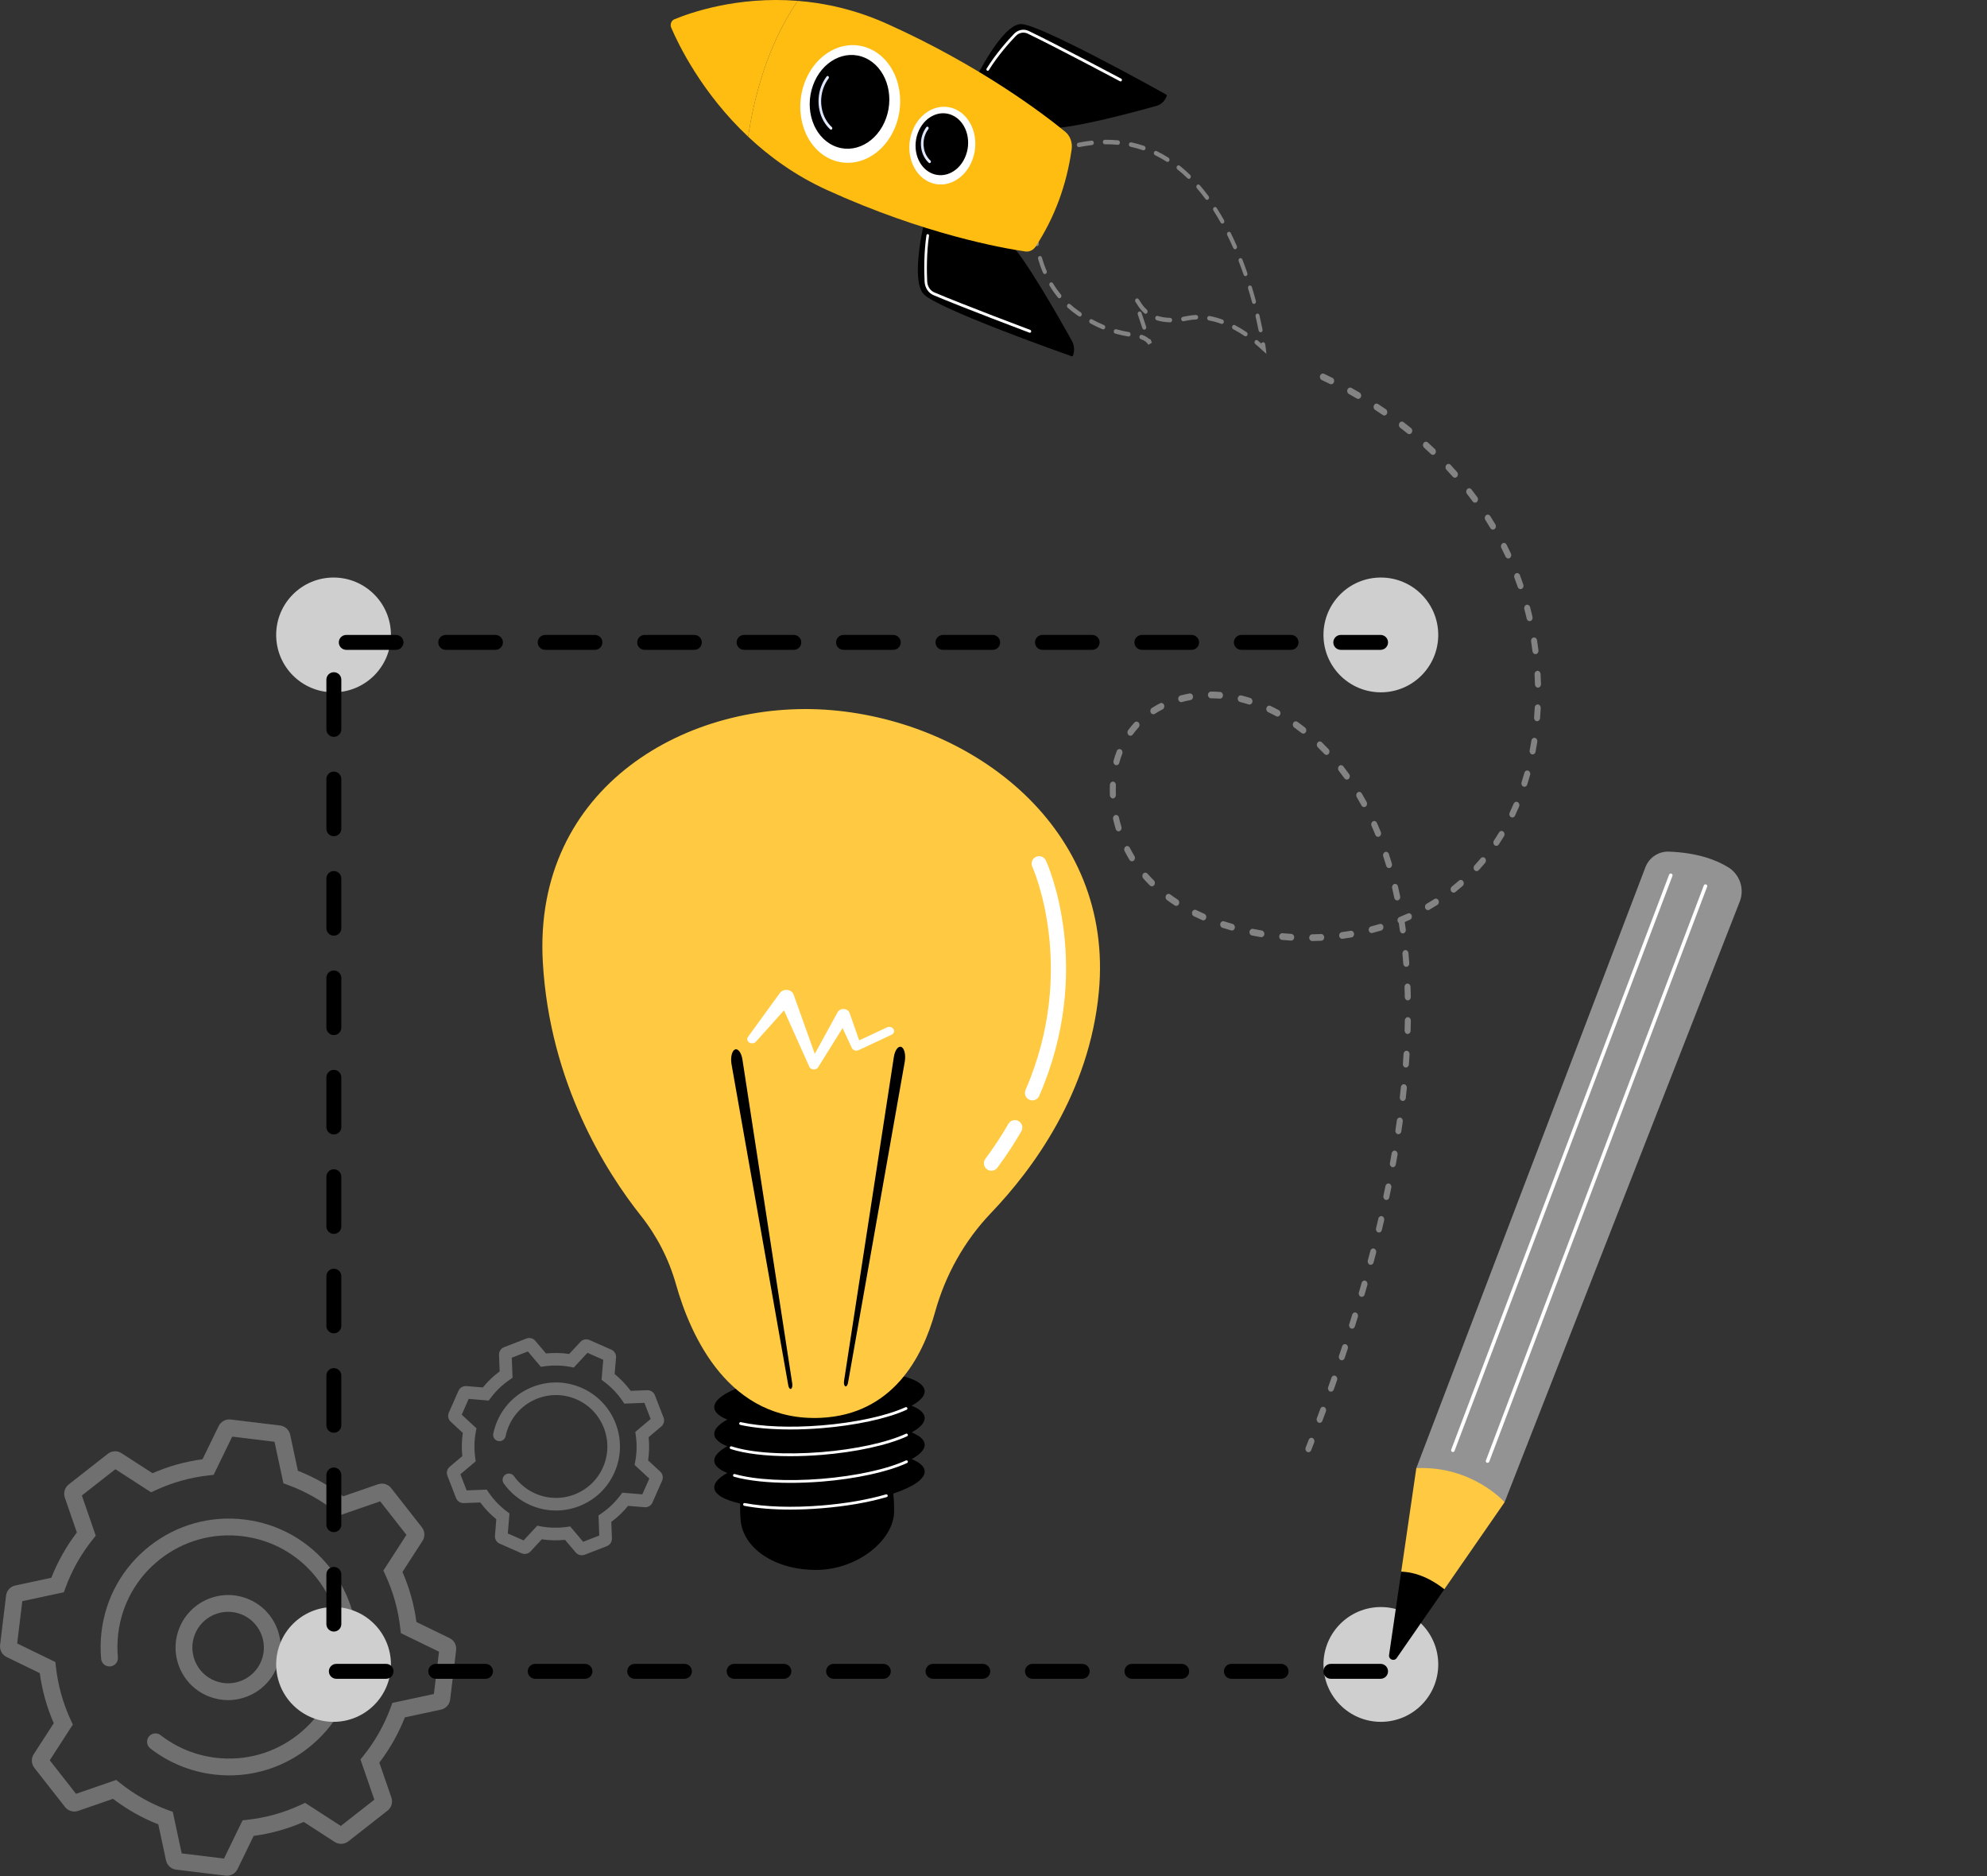 <svg width="554" height="523" viewBox="0 0 554 523" fill="none" xmlns="http://www.w3.org/2000/svg">
<rect x="0" y="0" width="554" height="523" fill="#333333" stroke="none"/>
<path d="M63.271 522.897C63.141 522.897 63.005 522.887 62.869 522.872L49.112 521.205C47.716 521.034 46.587 520 46.291 518.629L44.137 508.583C39.623 506.805 35.385 504.415 31.514 501.463L21.794 504.822C20.463 505.284 18.992 504.847 18.128 503.737L9.578 492.832C8.714 491.728 8.644 490.196 9.407 489.016L14.99 480.38C13.047 475.917 11.742 471.232 11.089 466.422L1.851 461.929C0.591 461.316 -0.142 459.971 0.023 458.575L1.69 444.813C1.861 443.422 2.895 442.287 4.266 441.991L14.313 439.837C16.09 435.323 18.48 431.086 21.432 427.214L18.073 417.494C17.616 416.163 18.048 414.692 19.153 413.829L30.063 405.278C31.168 404.41 32.699 404.339 33.879 405.108L42.515 410.691C46.978 408.748 51.663 407.442 56.473 406.79L60.967 397.546C61.579 396.286 62.93 395.553 64.32 395.719L78.083 397.385C79.473 397.551 80.608 398.585 80.904 399.961L83.058 410.008C87.572 411.785 91.81 414.175 95.681 417.128L105.401 413.769C106.732 413.312 108.203 413.743 109.066 414.848L117.617 425.758C118.481 426.863 118.551 428.394 117.793 429.574L112.21 438.21C114.153 442.674 115.458 447.358 116.111 452.168L125.349 456.662C126.609 457.274 127.342 458.625 127.177 460.016L125.51 473.778C125.344 475.174 124.305 476.303 122.929 476.6L112.882 478.754C111.105 483.267 108.715 487.505 105.763 491.376L109.122 501.096C109.584 502.422 109.147 503.893 108.042 504.762L97.132 513.312C96.027 514.176 94.491 514.246 93.316 513.483L84.68 507.9C80.216 509.843 75.532 511.148 70.722 511.801L66.228 521.044C65.671 522.189 64.516 522.897 63.271 522.897ZM50.659 516.676L62.453 518.107L67.634 507.453L68.92 507.312C74.106 506.745 79.147 505.334 83.897 503.13L85.067 502.588L95.023 509.024L104.372 501.699L100.501 490.492L101.309 489.483C104.588 485.396 107.159 480.842 108.951 475.937L109.393 474.722L120.976 472.237L122.407 460.448L111.753 455.266L111.612 453.981C111.04 448.794 109.634 443.753 107.43 439.003L106.887 437.834L113.324 427.877L105.999 418.528L94.792 422.399L93.783 421.591C89.696 418.312 85.137 415.742 80.237 413.949L79.022 413.507L76.536 401.924L64.742 400.493L59.561 411.148L58.275 411.288C53.089 411.856 48.048 413.266 43.298 415.471L42.128 416.013L32.172 409.576L22.823 416.902L26.694 428.108L25.886 429.117C22.607 433.204 20.036 437.763 18.244 442.664L17.802 443.879L6.219 446.364L4.788 458.148L15.442 463.33L15.583 464.615C16.155 469.801 17.561 474.842 19.765 479.592L20.308 480.762L13.871 490.718L21.196 500.067L32.403 496.196L33.412 497.005C37.499 500.283 42.058 502.854 46.958 504.646L48.173 505.088L50.659 516.676ZM6.339 445.37C6.339 445.375 6.339 445.37 6.339 445.37V445.37ZM4.015 445.089H4.025H4.015ZM63.919 494.926C62.468 494.926 61.002 494.836 59.541 494.66C53.099 493.877 47.004 491.371 41.907 487.41C40.888 486.616 40.702 485.145 41.496 484.126C42.289 483.107 43.76 482.921 44.779 483.714C49.208 487.154 54.505 489.333 60.103 490.01C68.352 491.01 76.496 488.74 83.033 483.614C89.575 478.488 93.728 471.122 94.727 462.873C95.726 454.623 93.457 446.479 88.33 439.942C83.204 433.4 75.838 429.248 67.589 428.249C59.345 427.25 51.196 429.519 44.659 434.645C38.117 439.772 33.964 447.137 32.965 455.387C32.699 457.591 32.664 459.82 32.865 462.009C32.985 463.294 32.036 464.434 30.746 464.555C29.456 464.67 28.321 463.726 28.2 462.436C27.969 459.915 28.009 457.355 28.316 454.819C29.466 445.33 34.245 436.854 41.767 430.96C49.288 425.06 58.662 422.45 68.151 423.599C77.641 424.749 86.116 429.529 92.01 437.05C97.905 444.572 100.521 453.946 99.371 463.435C98.221 472.924 93.442 481.4 85.92 487.294C79.564 492.29 71.877 494.926 63.919 494.926Z" fill="#707070"/>
<path d="M63.587 473.944C61.84 473.944 60.063 473.627 58.336 472.965C54.685 471.559 51.798 468.812 50.212 465.237C48.625 461.663 48.525 457.681 49.936 454.031C52.843 446.494 61.338 442.729 68.874 445.631C72.525 447.037 75.412 449.783 76.998 453.358C78.585 456.933 78.685 460.914 77.274 464.565C75.03 470.374 69.467 473.944 63.587 473.944ZM54.299 455.708C53.34 458.193 53.41 460.899 54.49 463.334C55.569 465.77 57.532 467.637 60.018 468.591C65.144 470.57 70.928 468.004 72.906 462.878C74.884 457.751 72.319 451.967 67.192 449.994C62.056 448.016 56.277 450.581 54.299 455.708Z" fill="#707070"/>
<path d="M162.197 433.561C161.559 433.561 160.937 433.284 160.505 432.777L157.528 429.258C155.369 429.484 153.2 429.433 151.056 429.112L147.923 432.491C147.285 433.184 146.276 433.39 145.412 433.013L139.307 430.322C138.443 429.941 137.916 429.052 137.997 428.118L138.378 423.524C136.701 422.158 135.2 420.587 133.91 418.844L129.3 419.02C128.346 419.05 127.493 418.488 127.151 417.609L124.741 411.393C124.4 410.515 124.656 409.516 125.374 408.903L128.894 405.926C128.673 403.767 128.718 401.598 129.039 399.459L125.66 396.326C124.967 395.683 124.762 394.674 125.138 393.815L127.829 387.71C128.211 386.846 129.115 386.324 130.038 386.4L134.628 386.781C135.993 385.104 137.56 383.603 139.307 382.313L139.131 377.703C139.096 376.765 139.663 375.901 140.537 375.56L146.758 373.15C147.637 372.808 148.641 373.064 149.248 373.787L152.226 377.307C154.385 377.086 156.554 377.131 158.698 377.452L161.831 374.073C162.473 373.38 163.482 373.175 164.346 373.556L170.446 376.247C171.31 376.624 171.837 377.513 171.757 378.452L171.37 383.046C173.052 384.411 174.548 385.983 175.839 387.725L180.448 387.549C181.397 387.514 182.256 388.082 182.597 388.96L185.007 395.176C185.348 396.06 185.092 397.059 184.369 397.666L180.85 400.644C181.071 402.803 181.025 404.972 180.704 407.116L184.083 410.249C184.776 410.891 184.982 411.901 184.605 412.759L181.914 418.865C181.533 419.728 180.659 420.255 179.71 420.175L175.116 419.793C173.75 421.475 172.179 422.972 170.436 424.262L170.612 428.871C170.647 429.815 170.08 430.679 169.201 431.02L162.985 433.43C162.734 433.51 162.463 433.561 162.197 433.561ZM145.352 430.101C145.352 430.106 145.352 430.106 145.352 430.101V430.101ZM158.974 425.527L162.594 429.805L167.082 428.063L166.872 422.464L167.67 421.917C169.693 420.531 171.461 418.844 172.932 416.891L173.514 416.118L179.092 416.585L181.035 412.182L176.928 408.376L177.109 407.422C177.561 405.022 177.616 402.572 177.27 400.147L177.134 399.188L181.412 395.568L179.67 391.079L174.071 391.29L173.524 390.492C172.138 388.468 170.451 386.696 168.498 385.23L167.725 384.647L168.192 379.069L163.789 377.126L159.983 381.233L159.029 381.052C156.629 380.606 154.184 380.55 151.754 380.892L150.795 381.027L147.18 376.749L142.691 378.492L142.902 384.09L142.104 384.637C140.08 386.023 138.308 387.715 136.842 389.663L136.259 390.436L130.681 389.969L128.738 394.373L132.845 398.179L132.664 399.133C132.212 401.532 132.157 403.978 132.504 406.408L132.639 407.367L128.361 410.987L130.104 415.475L135.702 415.265L136.249 416.063C137.635 418.086 139.322 419.859 141.275 421.325L142.048 421.907L141.581 427.485L145.985 429.428L149.791 425.321L150.745 425.502C153.145 425.949 155.59 426.004 158.02 425.663L158.974 425.527ZM182.115 394.97C182.115 394.975 182.115 394.975 182.115 394.97V394.97ZM169.036 379.446C169.041 379.446 169.041 379.446 169.036 379.446V379.446ZM148.043 376.413C148.043 376.418 148.043 376.418 148.043 376.413V376.413ZM155.012 421.089C152.567 421.089 150.122 420.577 147.817 419.562C144.86 418.257 142.314 416.178 140.452 413.547C139.889 412.754 140.08 411.66 140.873 411.102C141.667 410.545 142.761 410.731 143.319 411.524C144.81 413.633 146.853 415.3 149.233 416.349C152.738 417.896 156.629 417.981 160.199 416.6C163.769 415.214 166.585 412.523 168.127 409.024C171.315 401.794 168.026 393.318 160.796 390.13C157.292 388.584 153.401 388.498 149.831 389.879C146.261 391.265 143.444 393.956 141.903 397.456C141.491 398.389 141.175 399.368 140.974 400.363C140.778 401.312 139.849 401.924 138.9 401.728C137.951 401.532 137.339 400.604 137.535 399.655C137.791 398.42 138.177 397.199 138.689 396.04C140.612 391.677 144.117 388.328 148.56 386.605C153.004 384.883 157.854 384.994 162.212 386.917C171.215 390.888 175.307 401.442 171.335 410.445C169.412 414.803 165.908 418.157 161.464 419.879C159.38 420.682 157.196 421.089 155.012 421.089Z" fill="#707070"/>
<path d="M257.804 395.159C257.703 393.874 256.388 392.762 254.169 391.869C256.585 390.537 257.917 389.109 257.804 387.711C257.465 383.475 244.056 381.101 227.856 382.41C211.657 383.719 198.8 388.205 199.145 392.44C199.247 393.725 200.561 394.838 202.78 395.73C200.365 397.063 199.032 398.491 199.145 399.889C199.247 401.174 200.561 402.286 202.78 403.179C200.365 404.511 199.032 405.939 199.145 407.337C199.247 408.622 200.561 409.735 202.78 410.627C200.365 411.96 199.032 413.387 199.145 414.786C199.294 416.66 202.007 418.165 206.38 419.152C206.32 420.538 206.356 422.055 206.493 423.727C207.129 431.526 215.904 437.648 227.511 437.648C239.118 437.648 249.166 429.307 249.279 421.478C249.309 419.563 249.226 417.873 249.053 416.374C254.61 414.518 257.989 412.251 257.81 410.056C257.709 408.771 256.394 407.658 254.175 406.766C256.591 405.433 257.923 404.006 257.81 402.608C257.709 401.323 256.394 400.21 254.175 399.318C256.585 397.985 257.917 396.563 257.804 395.159Z" fill="black"/>
<path d="M220.359 420.83C215.546 420.83 211.144 420.479 207.509 419.777C207.301 419.735 207.158 419.533 207.2 419.319C207.241 419.11 207.444 418.968 207.658 419.009C213.351 420.098 220.948 420.342 229.063 419.688C235.702 419.152 241.907 418.081 247.012 416.594C247.22 416.534 247.434 416.653 247.493 416.856C247.553 417.064 247.434 417.278 247.232 417.338C242.074 418.843 235.815 419.925 229.122 420.461C226.106 420.711 223.161 420.83 220.359 420.83Z" fill="white"/>
<path d="M220.437 413.381C214.185 413.381 208.598 412.793 204.66 411.674C204.452 411.615 204.333 411.4 204.392 411.192C204.452 410.984 204.666 410.865 204.874 410.924C210.49 412.525 219.527 413.019 229.058 412.251C238.481 411.49 247.274 409.58 252.575 407.135C252.771 407.046 253.003 407.129 253.092 407.325C253.181 407.522 253.098 407.754 252.902 407.843C247.524 410.324 238.636 412.263 229.123 413.03C226.154 413.263 223.233 413.381 220.437 413.381Z" fill="white"/>
<path d="M220.359 405.945C213.613 405.945 207.705 405.255 203.731 403.946C203.529 403.881 203.416 403.661 203.481 403.452C203.547 403.25 203.767 403.137 203.975 403.203C209.508 405.029 218.884 405.624 229.063 404.803C238.486 404.041 247.279 402.132 252.58 399.687C252.776 399.597 253.008 399.681 253.098 399.877C253.187 400.073 253.104 400.305 252.907 400.395C247.529 402.875 238.641 404.815 229.128 405.582C226.106 405.826 223.161 405.945 220.359 405.945Z" fill="white"/>
<path d="M220.413 398.497C215.059 398.497 210.192 398.062 206.403 397.223C206.194 397.176 206.058 396.968 206.105 396.759C206.153 396.551 206.361 396.414 206.569 396.462C212.263 397.729 220.461 398.056 229.057 397.36C238.397 396.605 247.143 394.713 252.449 392.297C252.646 392.208 252.878 392.297 252.967 392.488C253.056 392.684 252.967 392.916 252.776 393.005C247.392 395.456 238.546 397.372 229.122 398.134C226.142 398.378 223.209 398.497 220.413 398.497Z" fill="white"/>
<path d="M188.471 358.021C186.502 351.055 183.165 344.54 178.661 338.871C169.017 326.717 153.288 301.998 151.348 268.266C148.534 219.197 192.053 194.627 231.763 197.965C271.474 201.302 310.661 230.869 306.372 276.517C303.73 304.604 288.013 325.913 276.305 338.145C268.874 345.915 263.568 355.433 260.7 365.791C257.19 378.474 248.826 394.281 228.955 395.245C203.243 396.488 192.564 372.525 188.471 358.021Z" fill="#FFCA41"/>
<path d="M235.323 385.022L249.22 294.648C249.505 292.78 250.428 291.524 251.272 291.846C252.117 292.167 252.569 293.94 252.284 295.808C252.278 295.855 252.266 295.921 252.26 295.968L236.435 385.503C236.316 386.176 235.977 386.604 235.674 386.455C235.37 386.307 235.221 385.67 235.323 385.022Z" fill="black"/>
<path d="M220.896 385.736L206.999 295.362C206.713 293.494 205.791 292.239 204.947 292.56C204.102 292.881 203.65 294.654 203.935 296.522C203.941 296.57 203.953 296.635 203.959 296.683L219.784 386.218C219.903 386.89 220.242 387.318 220.545 387.17C220.849 387.021 220.997 386.39 220.896 385.736Z" fill="black"/>
<path d="M249.119 286.884C248.768 286.319 247.947 286.105 247.292 286.408L239.552 290.026L236.869 282.375C236.727 281.976 236.399 281.619 235.929 281.429C235.037 281.06 233.972 281.387 233.55 282.161L233.538 282.185L227.172 293.785L221.271 277.27L221.259 277.241C221.116 276.836 220.807 276.473 220.366 276.235C219.379 275.694 218.07 275.95 217.445 276.812L208.551 289.056C208.188 289.556 208.313 290.228 208.867 290.603C209.456 291.001 210.3 290.906 210.758 290.394L218.594 281.655L225.643 297.367L225.649 297.379C225.762 297.629 225.976 297.849 226.268 297.986C226.928 298.295 227.755 298.081 228.112 297.51L234.918 286.587L237.482 292.108L237.506 292.155C237.524 292.197 237.548 292.233 237.571 292.274C237.922 292.84 238.737 293.054 239.392 292.75L248.577 288.461C249.226 288.157 249.47 287.45 249.119 286.884Z" fill="white"/>
<path d="M276.4 326.369C275.972 326.369 275.532 326.238 275.163 325.958C274.241 325.274 274.05 323.971 274.735 323.049C277.09 319.872 279.256 316.588 281.16 313.286C281.737 312.293 283.01 311.948 284.003 312.525C284.997 313.102 285.342 314.369 284.765 315.369C282.778 318.807 280.529 322.228 278.078 325.53C277.668 326.077 277.037 326.369 276.4 326.369Z" fill="white"/>
<path d="M287.836 306.754C287.562 306.754 287.277 306.701 287.009 306.582C285.956 306.124 285.474 304.898 285.932 303.845C300.561 270.161 287.955 241.903 287.824 241.623C287.348 240.576 287.806 239.344 288.847 238.862C289.894 238.387 291.126 238.845 291.608 239.886C292.167 241.105 305.106 270.125 289.751 305.499C289.406 306.284 288.639 306.754 287.836 306.754Z" fill="white"/>
<path d="M353.108 98.641L352.018 97.698C351.988 97.672 351.928 97.617 351.843 97.537C351.541 97.256 350.914 96.668 349.995 95.91C349.749 95.704 349.694 95.313 349.879 95.037C350.06 94.76 350.412 94.7 350.658 94.906C351.049 95.227 351.391 95.523 351.677 95.775C351.747 95.589 351.903 95.443 352.094 95.403C352.395 95.343 352.686 95.569 352.741 95.91C352.862 96.688 352.917 97.115 352.917 97.115L353.108 98.641ZM351.737 92.556C351.692 92.581 351.642 92.606 351.592 92.616C351.29 92.692 350.994 92.481 350.924 92.144C350.663 90.839 350.376 89.508 350.07 88.193C349.995 87.862 350.171 87.515 350.467 87.43C350.763 87.344 351.069 87.54 351.15 87.877C351.461 89.212 351.752 90.558 352.013 91.873C352.069 92.15 351.948 92.426 351.737 92.556ZM347.555 93.681C347.384 93.781 347.173 93.786 346.997 93.666C345.948 92.958 344.879 92.315 343.829 91.763C343.548 91.617 343.433 91.246 343.563 90.929C343.694 90.618 344.025 90.483 344.306 90.633C345.391 91.206 346.49 91.868 347.575 92.596C347.841 92.772 347.926 93.159 347.766 93.455C347.71 93.555 347.64 93.631 347.555 93.681ZM340.947 90.231C340.817 90.312 340.661 90.332 340.505 90.277C339.336 89.85 338.171 89.529 337.046 89.328C336.745 89.272 336.534 88.951 336.584 88.61C336.634 88.268 336.921 88.037 337.222 88.093C338.402 88.308 339.622 88.64 340.847 89.087C341.138 89.192 341.299 89.549 341.203 89.875C341.163 90.036 341.068 90.156 340.947 90.231ZM349.889 84.643C349.854 84.663 349.819 84.678 349.784 84.694C349.488 84.794 349.177 84.603 349.091 84.277C348.745 82.981 348.368 81.676 347.982 80.406C347.881 80.079 348.037 79.723 348.328 79.612C348.619 79.502 348.935 79.678 349.036 80.004C349.428 81.289 349.804 82.605 350.156 83.92C350.231 84.201 350.115 84.503 349.889 84.643ZM333.767 88.981C333.692 89.026 333.607 89.052 333.516 89.057C332.668 89.087 331.829 89.187 331.021 89.353C330.659 89.428 330.308 89.493 329.967 89.554C329.66 89.604 329.379 89.368 329.334 89.031C329.289 88.69 329.495 88.374 329.801 88.319C330.132 88.263 330.469 88.198 330.815 88.128C331.684 87.947 332.577 87.837 333.481 87.806C333.788 87.796 334.049 88.067 334.054 88.414C334.064 88.655 333.948 88.871 333.767 88.981ZM321.155 95.544L320.171 96.121C319.734 95.363 319.112 94.891 318.082 94.549C317.786 94.449 317.62 94.103 317.706 93.771C317.791 93.44 318.102 93.249 318.399 93.35C319.212 93.621 319.845 93.977 320.347 94.459C320.578 94.444 320.809 94.59 320.899 94.846L321.155 95.544ZM326.517 89.78C326.437 89.83 326.342 89.855 326.241 89.855C324.881 89.83 323.62 89.634 322.496 89.272C322.199 89.177 322.029 88.831 322.114 88.499C322.199 88.168 322.506 87.977 322.802 88.073C323.831 88.404 324.996 88.585 326.256 88.605C326.562 88.61 326.809 88.896 326.804 89.237C326.804 89.473 326.688 89.674 326.517 89.78ZM347.525 76.906C347.505 76.921 347.479 76.931 347.459 76.941C347.173 77.067 346.847 76.906 346.736 76.585C346.3 75.314 345.838 74.049 345.361 72.824C345.24 72.508 345.371 72.141 345.652 72.001C345.933 71.865 346.264 72.011 346.385 72.327C346.867 73.567 347.334 74.848 347.776 76.133C347.881 76.429 347.766 76.76 347.525 76.906ZM319.302 91.823C319.282 91.838 319.257 91.848 319.237 91.858C318.951 91.984 318.625 91.823 318.514 91.502C317.997 90.016 317.565 88.72 317.224 87.651C317.118 87.324 317.274 86.973 317.56 86.853C317.851 86.737 318.168 86.903 318.273 87.229C318.614 88.288 319.046 89.574 319.553 91.05C319.659 91.341 319.543 91.672 319.302 91.823ZM314.929 93.736C314.824 93.801 314.698 93.826 314.573 93.806C313.488 93.611 312.303 93.375 310.948 93.003C310.646 92.918 310.466 92.581 310.541 92.245C310.616 91.909 310.917 91.708 311.219 91.788C312.534 92.154 313.694 92.38 314.753 92.571C315.06 92.626 315.266 92.948 315.215 93.289C315.18 93.485 315.075 93.651 314.929 93.736ZM319.679 87.395C319.488 87.51 319.247 87.495 319.061 87.334C317.997 86.391 317.359 85.371 316.978 84.759C316.857 84.568 316.762 84.412 316.681 84.307C316.45 84.076 316.41 83.649 316.616 83.398C316.822 83.142 317.148 83.092 317.379 83.323C317.42 83.363 317.465 83.418 317.515 83.478C317.615 83.609 317.741 83.8 317.891 84.036C318.263 84.623 318.82 85.517 319.759 86.35C320 86.566 320.04 86.958 319.85 87.229C319.804 87.304 319.744 87.355 319.679 87.395ZM344.613 69.41C344.608 69.415 344.597 69.42 344.592 69.425C344.316 69.576 343.98 69.45 343.844 69.139C343.367 68.049 342.87 66.975 342.368 65.945L342.167 65.539C342.017 65.238 342.117 64.856 342.388 64.69C342.659 64.525 342.996 64.635 343.146 64.936L343.347 65.348C343.859 66.397 344.361 67.487 344.843 68.592C344.979 68.888 344.874 69.249 344.613 69.41ZM307.865 91.748C307.729 91.833 307.564 91.853 307.403 91.788C306.273 91.321 305.128 90.769 303.999 90.151C303.723 90.001 303.607 89.624 303.743 89.313C303.878 89.006 304.215 88.876 304.491 89.026C305.585 89.629 306.695 90.161 307.789 90.613C308.081 90.734 308.226 91.09 308.121 91.416C308.071 91.562 307.975 91.677 307.865 91.748ZM301.318 88.173C301.147 88.278 300.936 88.278 300.76 88.158C300.534 88.007 300.308 87.852 300.082 87.691C299.249 87.109 298.451 86.471 297.697 85.793C297.456 85.577 297.416 85.186 297.612 84.914C297.808 84.643 298.154 84.603 298.395 84.819C299.113 85.462 299.882 86.074 300.675 86.632C300.896 86.787 301.117 86.938 301.338 87.088C301.599 87.269 301.684 87.651 301.523 87.947C301.473 88.047 301.398 88.123 301.318 88.173ZM341.073 62.265C340.817 62.421 340.49 62.331 340.335 62.049C339.682 60.889 339.004 59.76 338.321 58.69C338.141 58.409 338.201 58.023 338.447 57.822C338.698 57.611 339.044 57.686 339.225 57.962C339.923 59.052 340.616 60.207 341.279 61.387C341.444 61.678 341.364 62.064 341.103 62.245C341.093 62.25 341.083 62.26 341.073 62.265ZM295.644 83.072C295.423 83.207 295.142 83.162 294.966 82.946C294.128 81.927 293.349 80.827 292.652 79.668C292.481 79.381 292.546 78.995 292.802 78.799C293.068 78.613 293.405 78.683 293.575 78.97C294.238 80.074 294.981 81.129 295.785 82.098C295.995 82.349 295.98 82.745 295.754 82.981C295.719 83.022 295.684 83.052 295.644 83.072ZM336.81 55.638C336.579 55.778 336.288 55.723 336.112 55.487C335.334 54.438 334.526 53.428 333.707 52.48C333.491 52.234 333.496 51.837 333.717 51.596C333.938 51.36 334.29 51.36 334.506 51.611C335.344 52.58 336.172 53.614 336.971 54.689C337.167 54.955 337.136 55.346 336.895 55.567C336.87 55.597 336.84 55.618 336.81 55.638ZM291.572 76.324C291.562 76.329 291.557 76.334 291.547 76.339C291.271 76.489 290.934 76.359 290.804 76.047C290.272 74.807 289.81 73.502 289.428 72.171C289.333 71.84 289.498 71.489 289.79 71.388C290.086 71.283 290.397 71.463 290.493 71.795C290.854 73.07 291.301 74.32 291.808 75.51C291.939 75.806 291.833 76.168 291.572 76.324ZM331.729 49.783C331.528 49.904 331.277 49.884 331.096 49.708C330.183 48.819 329.234 47.981 328.275 47.218C328.024 47.017 327.963 46.625 328.144 46.344C328.325 46.063 328.671 45.998 328.922 46.199C329.911 46.987 330.885 47.85 331.829 48.764C332.06 48.99 332.085 49.387 331.885 49.643C331.839 49.703 331.784 49.753 331.729 49.783ZM289.358 68.561C289.308 68.591 289.247 68.617 289.187 68.627C288.886 68.687 288.595 68.456 288.544 68.12C288.404 67.211 288.098 64.67 288.303 63.797H288.293L288.69 62.084C288.765 61.753 289.072 61.547 289.368 61.638C289.664 61.723 289.845 62.064 289.77 62.396L289.363 64.158C289.333 64.469 289.333 65.86 289.644 67.909C289.684 68.18 289.564 68.436 289.358 68.561ZM325.789 45.059C325.624 45.159 325.423 45.164 325.247 45.054C324.203 44.391 323.123 43.788 322.039 43.261C321.758 43.126 321.627 42.759 321.747 42.443C321.873 42.127 322.199 41.981 322.481 42.117C323.605 42.659 324.72 43.281 325.799 43.969C326.065 44.14 326.161 44.522 326.01 44.823C325.955 44.928 325.88 45.008 325.789 45.059ZM319.106 41.825C318.981 41.901 318.825 41.926 318.675 41.876C317.545 41.484 316.375 41.163 315.195 40.907C314.894 40.841 314.693 40.515 314.753 40.173C314.814 39.837 315.105 39.611 315.406 39.676C316.621 39.937 317.831 40.274 319.001 40.675C319.297 40.776 319.463 41.127 319.373 41.459C319.327 41.624 319.232 41.75 319.106 41.825ZM290.407 58.831C290.287 58.906 290.141 58.931 290.001 58.886C289.704 58.801 289.524 58.459 289.599 58.123L290.513 54.167C290.588 53.83 290.894 53.629 291.19 53.72C291.487 53.805 291.667 54.147 291.592 54.478L290.678 58.434C290.638 58.615 290.538 58.751 290.407 58.831ZM311.957 40.289C311.861 40.344 311.756 40.374 311.64 40.364C310.476 40.254 309.266 40.204 308.051 40.219C307.744 40.224 307.488 39.947 307.488 39.601C307.483 39.255 307.729 38.973 308.041 38.968C309.291 38.953 310.536 39.004 311.736 39.119C312.042 39.149 312.273 39.45 312.243 39.797C312.228 40.008 312.117 40.188 311.957 40.289ZM292.235 50.918C292.114 50.993 291.974 51.019 291.828 50.973C291.532 50.888 291.351 50.547 291.426 50.215L292.34 46.259C292.416 45.922 292.722 45.721 293.018 45.812C293.314 45.897 293.495 46.239 293.42 46.57L292.506 50.526C292.466 50.702 292.365 50.838 292.235 50.918ZM304.677 40.369C304.611 40.409 304.541 40.434 304.466 40.44C303.301 40.57 302.101 40.761 300.901 41.002C300.6 41.062 300.308 40.836 300.253 40.5C300.198 40.158 300.399 39.832 300.705 39.777C301.935 39.531 303.165 39.335 304.36 39.199C304.666 39.164 304.943 39.415 304.973 39.757C304.988 40.018 304.867 40.254 304.677 40.369ZM297.502 41.81C297.462 41.835 297.416 41.855 297.371 41.865C296.332 42.162 295.267 42.498 294.203 42.875C294.067 43.04 293.857 43.121 293.651 43.06C293.354 42.975 293.174 42.634 293.249 42.297L293.349 41.865L293.641 41.76C294.8 41.343 295.96 40.972 297.095 40.65C297.391 40.565 297.698 40.766 297.773 41.102C297.843 41.389 297.723 41.675 297.502 41.81Z" fill="#838383"/>
<path d="M257.961 60.679C257.961 60.679 253.648 77.79 257.514 81.982C261.194 85.969 295.467 98.144 298.8 99.319C298.951 99.374 299.107 99.284 299.167 99.124C299.654 97.773 299.539 96.246 298.851 95.011C295.537 89.037 285.495 71.288 280.926 67.01C275.408 61.843 257.961 60.679 257.961 60.679Z" fill="black"/>
<path d="M287.319 92.717C287.234 92.767 287.129 92.782 287.028 92.747C286.842 92.677 268.175 85.648 260.242 82.269C258.831 81.666 257.867 80.19 257.787 78.508C257.636 75.264 257.601 70.389 258.299 65.609C258.329 65.388 258.52 65.233 258.72 65.273C258.921 65.308 259.057 65.519 259.022 65.745C258.294 70.701 258.394 75.847 258.515 78.468C258.58 79.828 259.358 81.023 260.498 81.51C268.416 84.884 287.068 91.909 287.259 91.979C287.45 92.049 287.555 92.28 287.49 92.496C287.46 92.587 287.4 92.667 287.319 92.717Z" fill="white"/>
<path d="M271.789 22.384C271.789 22.384 279.305 6.724 284.688 6.714C289.809 6.709 322.018 24.604 325.146 26.351C325.286 26.431 325.347 26.612 325.286 26.778C324.799 28.128 323.77 29.138 322.505 29.489C316.41 31.206 298.174 36.167 292.234 35.69C285.059 35.112 271.789 22.384 271.789 22.384Z" fill="black"/>
<path d="M312.614 22.651C312.514 22.711 312.393 22.721 312.283 22.661C312.102 22.565 294.328 13.111 286.541 9.38C285.416 8.843 284.116 9.094 283.227 10.023C281.51 11.816 278.246 15.436 275.691 19.568C275.58 19.753 275.349 19.799 275.184 19.673C275.018 19.543 274.978 19.292 275.093 19.106C277.689 14.913 280.993 11.243 282.73 9.431C283.835 8.281 285.441 7.97 286.832 8.632C294.634 12.373 312.423 21.832 312.599 21.928C312.78 22.023 312.86 22.269 312.77 22.47C312.735 22.55 312.679 22.61 312.614 22.651Z" fill="white"/>
<path d="M208.581 38.095C214.491 43.658 221.736 48.935 230.497 52.932C257.7 65.338 279.616 69.194 285.872 70.103C287.002 70.269 288.117 69.712 288.789 68.682C294.081 60.544 297.415 51.506 298.796 41.575C299.057 39.707 298.349 37.829 296.984 36.714C291.064 31.874 273.32 18.303 247.227 6.599C238.51 2.688 230.085 0.845 222.429 0.238C213.2 13.643 209.962 29.178 208.581 38.095Z" fill="#FFBD12"/>
<path d="M222.429 0.238C205.514 -1.103 192.339 3.587 188.001 5.389C187.152 5.74 186.761 6.825 187.152 7.739C189.146 12.393 195.673 25.934 208.581 38.09C209.962 29.178 213.201 13.643 222.429 0.238Z" fill="#FFBD12"/>
<path d="M242.598 13.638C249.652 16.832 252.891 26.286 249.833 34.761C246.775 43.236 238.571 47.519 231.517 44.331C224.463 41.138 221.224 31.683 224.282 23.208C227.345 14.728 235.544 10.445 242.598 13.638Z" fill="white"/>
<path d="M241.273 16.164C246.896 18.704 249.477 26.241 247.037 32.999C244.596 39.752 238.064 43.166 232.441 40.625C226.817 38.085 224.237 30.549 226.677 23.79C229.117 17.032 235.649 13.618 241.273 16.164Z" fill="black"/>
<path d="M231.873 36.102C231.748 36.177 231.587 36.167 231.467 36.062C228.439 33.315 227.385 28.445 228.906 24.228C229.293 23.163 229.815 22.184 230.468 21.326C230.598 21.155 230.829 21.13 230.98 21.275C231.135 21.421 231.155 21.677 231.025 21.853C230.422 22.651 229.94 23.555 229.584 24.539C228.178 28.425 229.142 32.909 231.924 35.429C232.079 35.57 232.104 35.831 231.979 36.002C231.949 36.042 231.914 36.077 231.873 36.102Z" fill="url(#paint0_linear_318_6521)"/>
<path d="M266.392 30.458C271.051 32.567 273.19 38.813 271.172 44.416C269.148 50.014 263.731 52.846 259.071 50.737C254.412 48.629 252.273 42.383 254.291 36.779C256.315 31.176 261.732 28.349 266.392 30.458Z" fill="white"/>
<path d="M265.514 32.125C269.229 33.807 270.931 38.783 269.32 43.247C267.708 47.71 263.395 49.965 259.68 48.282C255.964 46.6 254.262 41.625 255.874 37.161C257.485 32.703 261.803 30.448 265.514 32.125Z" fill="black"/>
<path d="M259.363 45.42C259.237 45.496 259.077 45.486 258.956 45.38C256.913 43.528 256.2 40.244 257.229 37.402C257.49 36.684 257.842 36.026 258.278 35.449C258.404 35.278 258.64 35.253 258.79 35.399C258.946 35.544 258.966 35.801 258.836 35.976C258.449 36.493 258.133 37.076 257.902 37.714C256.993 40.224 257.616 43.121 259.413 44.748C259.569 44.888 259.594 45.149 259.468 45.32C259.443 45.36 259.408 45.395 259.363 45.42Z" fill="url(#paint1_linear_318_6521)"/>
<path d="M364.475 404.764C364.053 404.558 363.857 404.006 364.043 403.529L364.876 401.38C365.062 400.903 365.549 400.687 365.976 400.893C366.403 401.099 366.594 401.651 366.413 402.123L365.579 404.277C365.494 404.493 365.348 404.653 365.178 404.749C364.957 404.859 364.706 404.874 364.475 404.764ZM367.608 396.575C367.181 396.374 366.98 395.827 367.156 395.35C367.477 394.486 367.799 393.617 368.12 392.754C368.296 392.277 368.788 392.046 369.214 392.247C369.641 392.443 369.847 392.99 369.671 393.472C369.35 394.34 369.029 395.209 368.707 396.078C368.627 396.299 368.476 396.464 368.301 396.56C368.085 396.665 367.839 396.68 367.608 396.575ZM370.781 387.894C370.349 387.703 370.143 387.156 370.314 386.679C370.625 385.81 370.932 384.936 371.233 384.063C371.404 383.581 371.886 383.345 372.317 383.531C372.749 383.721 372.96 384.264 372.794 384.746C372.488 385.619 372.182 386.498 371.87 387.371C371.79 387.597 371.64 387.768 371.459 387.869C371.253 387.974 371.012 387.994 370.781 387.894ZM373.819 379.152C373.387 378.972 373.166 378.429 373.332 377.947C373.623 377.074 373.919 376.195 374.205 375.316C374.366 374.834 374.848 374.583 375.28 374.759C375.711 374.94 375.937 375.477 375.777 375.964C375.486 376.848 375.194 377.726 374.898 378.605C374.818 378.841 374.667 379.017 374.481 379.117C374.275 379.228 374.039 379.248 373.819 379.152ZM376.695 370.351C376.259 370.18 376.033 369.643 376.183 369.156C376.459 368.272 376.736 367.388 377.007 366.505C377.157 366.013 377.634 365.757 378.071 365.922C378.508 366.093 378.739 366.625 378.588 367.112C378.317 368.001 378.041 368.885 377.76 369.773C377.685 370.014 377.529 370.2 377.333 370.306C377.147 370.416 376.916 370.436 376.695 370.351ZM379.407 361.484C378.965 361.323 378.729 360.796 378.87 360.304C379.131 359.415 379.387 358.527 379.638 357.638C379.778 357.146 380.25 356.875 380.692 357.03C381.134 357.186 381.375 357.713 381.234 358.21C380.978 359.104 380.722 359.998 380.461 360.891C380.386 361.142 380.23 361.338 380.029 361.444C379.844 361.539 379.618 361.564 379.407 361.484ZM381.927 352.557C381.485 352.406 381.234 351.884 381.365 351.392C381.606 350.498 381.842 349.599 382.073 348.706C382.203 348.209 382.665 347.922 383.112 348.068C383.554 348.214 383.81 348.731 383.68 349.228C383.444 350.127 383.208 351.025 382.967 351.929C382.896 352.19 382.736 352.396 382.53 352.507C382.349 352.602 382.138 352.627 381.927 352.557ZM384.247 343.559C383.8 343.424 383.539 342.912 383.659 342.41C383.875 341.506 384.091 340.607 384.302 339.708C384.418 339.206 384.88 338.905 385.321 339.041C385.768 339.171 386.034 339.683 385.919 340.185C385.708 341.094 385.492 341.998 385.271 342.907C385.206 343.178 385.04 343.394 384.829 343.504C384.654 343.595 384.448 343.62 384.247 343.559ZM386.336 334.492C385.884 334.371 385.608 333.864 385.718 333.362C385.914 332.453 386.1 331.549 386.285 330.641C386.391 330.134 386.838 329.822 387.29 329.938C387.741 330.053 388.023 330.555 387.917 331.062C387.731 331.976 387.541 332.89 387.345 333.804C387.285 334.09 387.114 334.311 386.893 334.431C386.727 334.517 386.531 334.547 386.336 334.492ZM388.178 325.364C387.726 325.258 387.435 324.766 387.526 324.259C387.691 323.345 387.857 322.432 388.013 321.518C388.098 321.011 388.54 320.679 388.992 320.775C389.443 320.875 389.74 321.362 389.654 321.874C389.494 322.793 389.333 323.712 389.162 324.636C389.107 324.932 388.931 325.168 388.705 325.293C388.55 325.379 388.364 325.409 388.178 325.364ZM389.745 316.176C389.288 316.09 388.982 315.608 389.057 315.096C389.198 314.172 389.328 313.253 389.459 312.33C389.529 311.817 389.961 311.466 390.413 311.546C390.869 311.627 391.181 312.104 391.111 312.616C390.98 313.545 390.849 314.473 390.709 315.402C390.664 315.714 390.483 315.965 390.247 316.09C390.096 316.176 389.92 316.206 389.745 316.176ZM391 306.912C390.543 306.847 390.217 306.38 390.277 305.863C390.382 304.934 390.483 304.01 390.578 303.086C390.628 302.574 391.045 302.202 391.507 302.263C391.969 302.323 392.295 302.785 392.245 303.302C392.15 304.236 392.049 305.17 391.944 306.104C391.909 306.43 391.723 306.696 391.477 306.832C391.326 306.902 391.166 306.932 391 306.912ZM391.909 297.593C391.447 297.553 391.105 297.096 391.146 296.584C391.216 295.65 391.276 294.721 391.331 293.793C391.362 293.275 391.763 292.884 392.225 292.919C392.687 292.954 393.033 293.401 393.003 293.918C392.948 294.857 392.883 295.796 392.813 296.735C392.787 297.076 392.602 297.362 392.341 297.503C392.21 297.578 392.064 297.608 391.909 297.593ZM392.431 288.244C391.969 288.229 391.607 287.793 391.623 287.275C391.648 286.342 391.673 285.408 391.683 284.479C391.693 283.962 392.069 283.55 392.536 283.56C392.998 283.57 393.365 283.997 393.36 284.514C393.345 285.453 393.325 286.397 393.295 287.341C393.284 287.702 393.094 288.008 392.823 288.154C392.707 288.214 392.572 288.249 392.431 288.244ZM392.526 278.876C392.064 278.886 391.683 278.479 391.673 277.962C391.653 277.028 391.628 276.099 391.598 275.165C391.582 274.648 391.939 274.211 392.401 274.191C392.863 274.171 393.254 274.573 393.269 275.09C393.299 276.034 393.325 276.973 393.345 277.917C393.35 278.293 393.159 278.624 392.873 278.78C392.767 278.84 392.652 278.876 392.526 278.876ZM392.155 269.517C391.693 269.557 391.291 269.175 391.251 268.658C391.186 267.729 391.11 266.8 391.025 265.876C390.98 265.359 391.311 264.902 391.773 264.852C392.235 264.802 392.642 265.174 392.692 265.691C392.777 266.63 392.853 267.569 392.923 268.507C392.953 268.904 392.757 269.266 392.451 269.426C392.361 269.476 392.26 269.507 392.155 269.517ZM391.256 260.203C390.799 260.278 390.372 259.927 390.302 259.415C390.207 258.712 390.106 258.004 390.001 257.306C389.86 257.2 389.75 257.045 389.685 256.849C389.529 256.362 389.75 255.82 390.187 255.649C390.965 255.333 391.738 255.001 392.501 254.655C392.928 254.459 393.42 254.69 393.591 255.172C393.767 255.654 393.551 256.196 393.129 256.392C392.642 256.613 392.15 256.829 391.653 257.04C391.758 257.738 391.859 258.436 391.949 259.133C392.004 259.55 391.808 259.942 391.487 260.118C391.422 260.158 391.341 260.188 391.256 260.203ZM397.397 253.219C397.186 252.757 397.346 252.195 397.753 251.954C398.486 251.527 399.214 251.085 399.927 250.628C400.329 250.372 400.841 250.528 401.067 250.975C401.298 251.421 401.157 251.999 400.756 252.255C400.018 252.727 399.274 253.179 398.521 253.616C398.516 253.621 398.506 253.626 398.501 253.626C398.095 253.852 397.607 253.671 397.397 253.219ZM404.596 248.459C404.33 248.037 404.416 247.455 404.792 247.154C405.465 246.616 406.123 246.064 406.771 245.497C407.137 245.175 407.659 245.251 407.945 245.657C408.232 246.064 408.166 246.652 407.805 246.973C407.142 247.555 406.459 248.128 405.766 248.685C405.726 248.715 405.686 248.745 405.646 248.765C405.284 248.951 404.837 248.836 404.596 248.459ZM385.1 259.4C384.282 259.646 383.464 259.877 382.635 260.087C382.183 260.203 381.736 259.892 381.631 259.384C381.526 258.882 381.807 258.38 382.259 258.26C383.067 258.049 383.87 257.828 384.669 257.587C385.116 257.451 385.572 257.748 385.693 258.25C385.798 258.692 385.603 259.143 385.251 259.334C385.201 259.359 385.151 259.379 385.1 259.4ZM411.098 242.57C410.777 242.198 410.782 241.606 411.114 241.244L411.515 240.802C411.967 240.3 412.409 239.783 412.846 239.266C413.162 238.889 413.689 238.864 414.031 239.221C414.367 239.572 414.387 240.165 414.071 240.546C413.624 241.083 413.167 241.611 412.695 242.133L412.283 242.585C412.218 242.655 412.143 242.715 412.063 242.76C411.746 242.931 411.36 242.866 411.098 242.57ZM376.821 261.328C375.988 261.468 375.149 261.594 374.306 261.709C373.849 261.769 373.432 261.403 373.377 260.891C373.322 260.379 373.653 259.912 374.11 259.851C374.933 259.741 375.752 259.62 376.57 259.48C377.027 259.405 377.454 259.756 377.524 260.268C377.579 260.685 377.383 261.077 377.062 261.252C376.987 261.287 376.906 261.318 376.821 261.328ZM389.75 250.985C389.298 251.105 388.851 250.789 388.746 250.287C388.555 249.383 388.359 248.479 388.148 247.58C388.033 247.078 388.299 246.566 388.746 246.436C389.192 246.305 389.649 246.601 389.77 247.103C389.986 248.017 390.187 248.936 390.382 249.855C390.473 250.292 390.277 250.723 389.931 250.914C389.865 250.944 389.81 250.97 389.75 250.985ZM368.406 262.251C367.563 262.297 366.714 262.322 365.871 262.337C365.409 262.347 365.027 261.93 365.022 261.413C365.017 260.896 365.384 260.469 365.845 260.464C366.674 260.449 367.502 260.419 368.331 260.379C368.793 260.354 369.184 260.755 369.204 261.272C369.219 261.659 369.024 262 368.732 262.161C368.632 262.211 368.522 262.246 368.406 262.251ZM416.702 235.626C416.33 235.319 416.255 234.732 416.531 234.315C417.018 233.577 417.5 232.819 417.957 232.061C418.213 231.634 418.735 231.519 419.117 231.805C419.498 232.096 419.604 232.678 419.343 233.105C418.871 233.889 418.374 234.672 417.872 235.43C417.786 235.555 417.681 235.651 417.565 235.716C417.294 235.862 416.963 235.842 416.702 235.626ZM359.956 262.211C359.112 262.161 358.269 262.096 357.425 262.02C356.964 261.975 356.622 261.523 356.662 261.011C356.702 260.494 357.104 260.113 357.566 260.153C358.389 260.228 359.218 260.293 360.046 260.343C360.508 260.369 360.865 260.81 360.84 261.328C360.825 261.679 360.634 261.98 360.368 262.121C360.242 262.186 360.102 262.221 359.956 262.211ZM421.266 227.788C420.859 227.547 420.703 226.98 420.919 226.523C421.306 225.71 421.672 224.881 422.029 224.048C422.225 223.581 422.727 223.38 423.144 223.601C423.56 223.822 423.741 224.379 423.54 224.846C423.179 225.705 422.792 226.563 422.4 227.397C422.315 227.577 422.18 227.718 422.024 227.803C421.788 227.929 421.507 227.934 421.266 227.788ZM387.546 241.947C387.109 242.113 386.632 241.847 386.486 241.355C386.225 240.476 385.949 239.597 385.663 238.729C385.502 238.242 385.718 237.709 386.16 237.524C386.592 237.343 387.074 237.594 387.234 238.081C387.525 238.97 387.807 239.863 388.073 240.762C388.208 241.214 388.018 241.701 387.646 241.902C387.616 241.922 387.581 241.937 387.546 241.947ZM351.551 261.252C350.713 261.112 349.879 260.956 349.051 260.785C348.594 260.695 348.292 260.203 348.378 259.696C348.458 259.189 348.895 258.847 349.352 258.943C350.165 259.108 350.984 259.259 351.807 259.4C352.264 259.475 352.58 259.957 352.51 260.464C352.465 260.78 352.284 261.036 352.048 261.167C351.892 261.247 351.722 261.282 351.551 261.252ZM424.74 219.273C424.303 219.097 424.078 218.56 424.233 218.073C424.509 217.204 424.775 216.326 425.021 215.442C425.162 214.95 425.629 214.674 426.071 214.829C426.513 214.985 426.759 215.507 426.618 216.004C426.362 216.913 426.096 217.812 425.81 218.705C425.734 218.946 425.579 219.132 425.388 219.233C425.192 219.343 424.961 219.363 424.74 219.273ZM343.262 259.379C342.443 259.143 341.625 258.897 340.811 258.631C340.37 258.486 340.114 257.969 340.239 257.472C340.37 256.974 340.831 256.688 341.278 256.834C342.072 257.095 342.875 257.336 343.673 257.567C344.12 257.692 344.391 258.205 344.276 258.707C344.21 258.983 344.045 259.204 343.829 259.319C343.663 259.405 343.462 259.435 343.262 259.379ZM427.135 210.3C426.683 210.19 426.397 209.693 426.493 209.186C426.668 208.282 426.824 207.373 426.97 206.46C427.05 205.947 427.482 205.606 427.938 205.696C428.395 205.787 428.697 206.274 428.616 206.781C428.471 207.72 428.305 208.649 428.129 209.577C428.074 209.874 427.898 210.105 427.677 210.225C427.512 210.316 427.321 210.346 427.135 210.3ZM384.573 233.196C384.152 233.412 383.654 233.201 383.464 232.734C383.233 232.161 382.992 231.594 382.746 231.027C382.63 230.761 382.515 230.489 382.394 230.223C382.188 229.761 382.359 229.199 382.771 228.968C382.776 228.968 382.776 228.963 382.781 228.963C383.193 228.742 383.69 228.928 383.895 229.39C384.016 229.661 384.136 229.937 384.257 230.208C384.508 230.786 384.749 231.368 384.99 231.955C385.181 232.417 385 232.965 384.593 233.186C384.583 233.191 384.578 233.191 384.573 233.196ZM335.193 256.503C334.4 256.156 333.617 255.795 332.838 255.413C332.417 255.202 332.221 254.65 332.406 254.178C332.592 253.701 333.089 253.49 333.511 253.696C334.264 254.067 335.027 254.419 335.801 254.755C336.232 254.941 336.443 255.488 336.278 255.97C336.197 256.201 336.047 256.372 335.861 256.472C335.66 256.583 335.419 256.603 335.193 256.503ZM428.481 201.052C428.019 201.007 427.682 200.55 427.723 200.038C427.798 199.114 427.853 198.19 427.898 197.266C427.923 196.749 428.315 196.353 428.777 196.383C429.239 196.408 429.595 196.85 429.57 197.367C429.525 198.316 429.465 199.265 429.39 200.209C429.364 200.55 429.174 200.831 428.918 200.967C428.787 201.032 428.636 201.067 428.481 201.052ZM379.603 224.55C379.171 223.761 378.729 222.978 378.272 222.21C378.016 221.778 378.121 221.196 378.508 220.91C378.895 220.623 379.412 220.739 379.668 221.171C380.14 221.964 380.592 222.762 381.034 223.576C381.275 224.017 381.149 224.595 380.752 224.861C380.727 224.876 380.707 224.891 380.682 224.906C380.301 225.112 379.829 224.961 379.603 224.55ZM327.531 252.405C326.788 251.923 326.055 251.416 325.357 250.899C324.971 250.613 324.865 250.036 325.116 249.604C325.367 249.172 325.889 249.052 326.276 249.338C326.949 249.835 327.657 250.322 328.375 250.789C328.776 251.05 328.912 251.622 328.676 252.069C328.591 252.235 328.465 252.36 328.319 252.441C328.073 252.566 327.782 252.566 327.531 252.405ZM428.827 191.688C428.365 191.703 427.979 191.297 427.969 190.779C427.944 189.851 427.908 188.927 427.858 187.998C427.828 187.481 428.18 187.039 428.641 187.004C429.103 186.974 429.5 187.365 429.53 187.882C429.58 188.831 429.621 189.775 429.646 190.724C429.656 191.106 429.46 191.437 429.174 191.593C429.068 191.653 428.948 191.683 428.827 191.688ZM320.607 246.842C319.965 246.205 319.337 245.542 318.745 244.869C318.418 244.503 318.423 243.91 318.75 243.544C319.076 243.177 319.608 243.182 319.935 243.554C320.502 244.196 321.104 244.829 321.717 245.442C322.063 245.783 322.094 246.375 321.787 246.762C321.712 246.857 321.622 246.933 321.526 246.983C321.23 247.144 320.868 247.103 320.607 246.842ZM374.858 216.983C374.341 216.26 373.809 215.552 373.266 214.859C372.96 214.468 373 213.875 373.347 213.539C373.693 213.198 374.225 213.238 374.527 213.629C375.084 214.342 375.631 215.07 376.163 215.813C376.455 216.215 376.394 216.808 376.038 217.129C375.988 217.174 375.932 217.214 375.877 217.244C375.531 217.425 375.109 217.33 374.858 216.983ZM428.22 182.344C427.763 182.415 427.336 182.058 427.276 181.546C427.16 180.627 427.03 179.713 426.889 178.8C426.809 178.287 427.115 177.805 427.572 177.715C428.029 177.625 428.461 177.966 428.541 178.478C428.687 179.412 428.817 180.346 428.938 181.285C428.988 181.697 428.792 182.088 428.476 182.259C428.39 182.299 428.305 182.329 428.22 182.344ZM314.909 239.698C314.427 238.904 313.97 238.081 313.548 237.247C313.322 236.796 313.463 236.223 313.864 235.972C314.271 235.716 314.778 235.877 315.004 236.324C315.406 237.117 315.838 237.895 316.294 238.643C316.556 239.07 316.455 239.652 316.074 239.944C316.038 239.969 316.003 239.994 315.968 240.014C315.597 240.215 315.145 240.089 314.909 239.698ZM369.265 210.195C368.662 209.557 368.055 208.94 367.432 208.332C367.086 207.991 367.045 207.398 367.352 207.012C367.658 206.62 368.185 206.58 368.532 206.921C369.169 207.544 369.802 208.182 370.414 208.834C370.751 209.191 370.766 209.783 370.45 210.16C370.379 210.245 370.294 210.311 370.204 210.361C369.902 210.521 369.526 210.466 369.265 210.195ZM426.683 173.131C426.236 173.262 425.78 172.955 425.664 172.458C425.458 171.559 425.237 170.666 425.006 169.777C424.876 169.28 425.132 168.763 425.574 168.612C426.016 168.467 426.482 168.753 426.613 169.25C426.849 170.159 427.075 171.072 427.286 171.991C427.386 172.428 427.19 172.875 426.839 173.066C426.789 173.096 426.739 173.116 426.683 173.131ZM362.893 204.346C362.215 203.814 361.522 203.296 360.84 202.809C360.448 202.533 360.332 201.951 360.584 201.514C360.835 201.077 361.347 200.947 361.738 201.228C362.446 201.73 363.159 202.267 363.857 202.814C364.234 203.111 364.329 203.698 364.063 204.12C363.978 204.255 363.867 204.356 363.742 204.426C363.471 204.567 363.149 204.547 362.893 204.346ZM312.142 231.699C311.705 231.865 311.228 231.604 311.078 231.117C310.802 230.208 310.551 229.274 310.345 228.351C310.229 227.848 310.505 227.336 310.952 227.211C311.399 227.085 311.856 227.387 311.972 227.889C312.172 228.767 312.403 229.646 312.669 230.509C312.81 230.961 312.619 231.453 312.243 231.654C312.208 231.669 312.177 231.684 312.142 231.699ZM424.238 164.174C423.806 164.36 423.324 164.114 423.159 163.632C422.862 162.768 422.556 161.904 422.235 161.056C422.054 160.579 422.26 160.022 422.682 159.831C423.108 159.63 423.6 159.856 423.776 160.333C424.103 161.206 424.419 162.085 424.72 162.974C424.876 163.431 424.69 163.943 424.303 164.149C424.288 164.154 424.263 164.164 424.238 164.174ZM355.809 199.661C355.076 199.26 354.317 198.878 353.564 198.517C353.138 198.316 352.942 197.763 353.123 197.286C353.303 196.809 353.795 196.588 354.222 196.789C355.005 197.161 355.789 197.558 356.547 197.974C356.964 198.2 357.134 198.763 356.933 199.224C356.848 199.42 356.707 199.571 356.547 199.656C356.316 199.782 356.05 199.792 355.809 199.661ZM310.325 222.576C309.863 222.602 309.471 222.2 309.451 221.683C309.411 220.709 309.411 219.735 309.451 218.781C309.476 218.264 309.868 217.867 310.33 217.892C310.792 217.917 311.148 218.354 311.123 218.871C311.083 219.765 311.083 220.679 311.123 221.592C311.138 221.979 310.942 222.32 310.651 222.481C310.556 222.536 310.445 222.571 310.325 222.576ZM348.142 196.378C347.354 196.127 346.55 195.901 345.752 195.7C345.3 195.589 345.019 195.087 345.119 194.58C345.22 194.073 345.667 193.757 346.118 193.872C346.947 194.078 347.78 194.314 348.599 194.575C349.046 194.716 349.302 195.233 349.176 195.73C349.106 195.996 348.945 196.207 348.734 196.317C348.554 196.413 348.343 196.443 348.142 196.378ZM419.775 155.191C419.393 154.368 418.996 153.555 418.59 152.751C418.359 152.299 418.499 151.732 418.906 151.476C419.298 151.215 419.82 151.376 420.046 151.827C420.462 152.651 420.869 153.484 421.261 154.323C421.477 154.78 421.316 155.347 420.904 155.588C420.899 155.593 420.889 155.598 420.879 155.603C420.477 155.819 419.985 155.638 419.775 155.191ZM311.028 213.278C310.586 213.127 310.335 212.605 310.47 212.108C310.721 211.174 311.023 210.255 311.364 209.372C311.55 208.9 312.042 208.679 312.464 208.885C312.89 209.09 313.081 209.643 312.9 210.12C312.584 210.938 312.303 211.792 312.072 212.655C312.002 212.916 311.841 213.117 311.635 213.228C311.449 213.323 311.238 213.348 311.028 213.278ZM340.083 194.761C339.27 194.701 338.447 194.666 337.628 194.666C337.166 194.666 336.79 194.244 336.795 193.727C336.795 193.209 337.171 192.793 337.633 192.793C338.487 192.793 339.35 192.828 340.199 192.893C340.661 192.928 341.007 193.375 340.977 193.892C340.957 194.239 340.766 194.53 340.505 194.671C340.375 194.741 340.234 194.771 340.083 194.761ZM314.648 204.888C314.291 204.562 314.241 203.969 314.532 203.567C315.079 202.819 315.677 202.101 316.299 201.424C316.631 201.062 317.163 201.077 317.484 201.449C317.806 201.82 317.796 202.413 317.464 202.774C316.887 203.402 316.335 204.07 315.828 204.757C315.747 204.868 315.652 204.948 315.546 205.008C315.26 205.164 314.909 205.129 314.648 204.888ZM331.929 195.168C331.121 195.313 330.313 195.494 329.529 195.705C329.078 195.825 328.626 195.514 328.52 195.012C328.415 194.51 328.691 193.998 329.138 193.882C329.961 193.661 330.81 193.471 331.658 193.32C332.115 193.24 332.547 193.586 332.617 194.093C332.678 194.51 332.482 194.912 332.155 195.087C332.085 195.122 332.01 195.153 331.929 195.168ZM320.838 198.652C320.607 198.205 320.748 197.633 321.145 197.372C321.878 196.9 322.651 196.458 323.444 196.051C323.866 195.835 324.363 196.041 324.554 196.513C324.745 196.985 324.554 197.547 324.142 197.753C323.394 198.135 322.666 198.557 321.978 198.999C321.958 199.009 321.943 199.019 321.923 199.029C321.536 199.24 321.054 199.084 320.838 198.652ZM415.542 147.233C415.08 146.46 414.613 145.697 414.131 144.944C413.865 144.522 413.95 143.94 414.327 143.638C414.704 143.337 415.226 143.438 415.492 143.859C415.984 144.628 416.461 145.406 416.933 146.194C417.189 146.626 417.088 147.208 416.702 147.494C416.667 147.52 416.636 147.54 416.601 147.56C416.23 147.756 415.773 147.625 415.542 147.233ZM410.601 139.787C410.074 139.069 409.542 138.361 408.995 137.659C408.694 137.267 408.729 136.674 409.08 136.338C409.432 136.002 409.959 136.042 410.26 136.433C410.812 137.146 411.36 137.869 411.897 138.602C412.188 139.004 412.138 139.592 411.781 139.923C411.731 139.973 411.671 140.008 411.616 140.043C411.274 140.224 410.852 140.129 410.601 139.787ZM405.053 132.899C404.471 132.236 403.879 131.588 403.281 130.941C402.95 130.584 402.935 129.992 403.256 129.615C403.577 129.244 404.104 129.229 404.441 129.59C405.048 130.243 405.651 130.911 406.243 131.583C406.57 131.95 406.565 132.542 406.238 132.909C406.173 132.984 406.098 133.044 406.012 133.085C405.701 133.255 405.309 133.19 405.053 132.899ZM398.968 126.583C398.335 125.98 397.698 125.388 397.05 124.8C396.689 124.474 396.633 123.886 396.925 123.485C397.216 123.083 397.743 123.023 398.1 123.344C398.757 123.942 399.405 124.544 400.048 125.157C400.399 125.493 400.444 126.085 400.143 126.477C400.063 126.577 399.972 126.658 399.872 126.713C399.586 126.869 399.229 126.834 398.968 126.583ZM392.431 120.849C391.758 120.306 391.08 119.769 390.392 119.242C390.011 118.951 389.915 118.363 390.177 117.937C390.438 117.51 390.96 117.399 391.341 117.696C392.039 118.233 392.727 118.775 393.41 119.327C393.787 119.629 393.867 120.216 393.596 120.638C393.51 120.768 393.405 120.869 393.284 120.934C393.018 121.075 392.692 121.055 392.431 120.849ZM385.517 115.687C384.809 115.2 384.096 114.718 383.378 114.251C382.982 113.99 382.846 113.418 383.082 112.971C383.313 112.524 383.83 112.373 384.227 112.635C384.955 113.112 385.678 113.599 386.396 114.091C386.787 114.362 386.913 114.939 386.672 115.381C386.587 115.537 386.461 115.657 386.326 115.732C386.075 115.868 385.773 115.863 385.517 115.687ZM378.292 111.093C377.554 110.661 376.816 110.235 376.073 109.823C375.661 109.592 375.49 109.03 375.696 108.568C375.902 108.106 376.404 107.915 376.821 108.146C377.574 108.568 378.327 108.994 379.07 109.436C379.482 109.677 379.638 110.245 379.422 110.702C379.337 110.887 379.201 111.023 379.045 111.108C378.814 111.229 378.533 111.234 378.292 111.093ZM370.801 107.041C370.043 106.665 369.28 106.293 368.512 105.932C368.085 105.731 367.889 105.179 368.065 104.702C368.245 104.225 368.737 104.004 369.164 104.205C369.942 104.571 370.716 104.948 371.484 105.329C371.906 105.54 372.096 106.092 371.911 106.564C371.825 106.775 371.68 106.936 371.509 107.026C371.293 107.147 371.037 107.157 370.801 107.041Z" fill="#838383"/>
<path d="M385 480C393.837 480 401 472.837 401 464C401 455.163 393.837 448 385 448C376.163 448 369 455.163 369 464C369 472.837 376.163 480 385 480Z" fill="#CFCFCF"/>
<path d="M93 480C101.837 480 109 472.837 109 464C109 455.163 101.837 448 93 448C84.163 448 77 455.163 77 464C77 472.837 84.163 480 93 480Z" fill="#CFCFCF"/>
<path d="M93 193C101.837 193 109 185.837 109 177C109 168.163 101.837 161 93 161C84.163 161 77 168.163 77 177C77 185.837 84.163 193 93 193Z" fill="#CFCFCF"/>
<path d="M385 193C393.837 193 401 185.837 401 177C401 168.163 393.837 161 385 161C376.163 161 369 168.163 369 177C369 185.837 376.163 193 385 193Z" fill="#CFCFCF"/>
<path d="M384.918 468H371.055C369.907 468 368.974 467.067 368.974 465.919C368.974 464.772 369.907 463.839 371.055 463.839H384.918C386.066 463.839 387 464.772 387 465.919C387 467.067 386.066 468 384.918 468ZM357.192 468H343.329C342.181 468 341.247 467.067 341.247 465.919C341.247 464.772 342.181 463.839 343.329 463.839H357.192C358.34 463.839 359.273 464.772 359.273 465.919C359.273 467.067 358.34 468 357.192 468ZM329.465 468H315.602C314.454 468 313.52 467.067 313.52 465.919C313.52 464.772 314.454 463.839 315.602 463.839H329.465C330.613 463.839 331.547 464.772 331.547 465.919C331.541 467.067 330.613 468 329.465 468ZM301.733 468H287.869C286.722 468 285.788 467.067 285.788 465.919C285.788 464.772 286.722 463.839 287.869 463.839H301.733C302.881 463.839 303.814 464.772 303.814 465.919C303.814 467.067 302.887 468 301.733 468ZM274.006 468H260.143C258.995 468 258.061 467.067 258.061 465.919C258.061 464.772 258.995 463.839 260.143 463.839H274.006C275.154 463.839 276.088 464.772 276.088 465.919C276.088 467.067 275.154 468 274.006 468ZM246.28 468H232.416C231.268 468 230.335 467.067 230.335 465.919C230.335 464.772 231.268 463.839 232.416 463.839H246.28C247.427 463.839 248.361 464.772 248.361 465.919C248.361 467.067 247.427 468 246.28 468ZM218.553 468H204.69C203.542 468 202.608 467.067 202.608 465.919C202.608 464.772 203.536 463.839 204.69 463.839H218.553C219.701 463.839 220.635 464.772 220.635 465.919C220.629 467.067 219.701 468 218.553 468ZM190.826 468H176.963C175.815 468 174.882 467.067 174.882 465.919C174.882 464.772 175.815 463.839 176.963 463.839H190.826C191.974 463.839 192.908 464.772 192.908 465.919C192.902 467.067 191.974 468 190.826 468ZM163.094 468H149.231C148.083 468 147.149 467.067 147.149 465.919C147.149 464.772 148.083 463.839 149.231 463.839H163.094C164.242 463.839 165.175 464.772 165.175 465.919C165.175 467.067 164.242 468 163.094 468ZM135.367 468H121.504C120.356 468 119.422 467.067 119.422 465.919C119.422 464.772 120.356 463.839 121.504 463.839H135.367C136.515 463.839 137.449 464.772 137.449 465.919C137.449 467.067 136.515 468 135.367 468ZM107.641 468H93.777C92.63 468 91.696 467.067 91.696 465.919C91.696 464.772 92.63 463.839 93.777 463.839H107.641C108.789 463.839 109.722 464.772 109.722 465.919C109.716 467.067 108.789 468 107.641 468ZM93.082 454.833C91.934 454.833 91 453.9 91 452.753V438.896C91 437.749 91.934 436.816 93.082 436.816C94.229 436.816 95.163 437.749 95.163 438.896V452.753C95.163 453.906 94.229 454.833 93.082 454.833ZM93.082 427.121C91.934 427.121 91 426.187 91 425.04V411.184C91 410.037 91.934 409.103 93.082 409.103C94.229 409.103 95.163 410.037 95.163 411.184V425.04C95.163 426.193 94.229 427.121 93.082 427.121ZM93.082 399.408C91.934 399.408 91 398.475 91 397.328V383.471C91 382.324 91.934 381.391 93.082 381.391C94.229 381.391 95.163 382.324 95.163 383.471V397.328C95.163 398.475 94.229 399.408 93.082 399.408ZM93.082 371.695C91.934 371.695 91 370.762 91 369.615V355.759C91 354.611 91.934 353.678 93.082 353.678C94.229 353.678 95.163 354.611 95.163 355.759V369.615C95.163 370.762 94.229 371.695 93.082 371.695ZM93.082 343.977C91.934 343.977 91 343.044 91 341.896V328.04C91 326.893 91.934 325.96 93.082 325.96C94.229 325.96 95.163 326.893 95.163 328.04V341.896C95.163 343.05 94.229 343.977 93.082 343.977ZM93.082 316.264C91.934 316.264 91 315.331 91 314.184V300.328C91 299.18 91.934 298.247 93.082 298.247C94.229 298.247 95.163 299.18 95.163 300.328V314.184C95.163 315.337 94.229 316.264 93.082 316.264ZM93.082 288.552C91.934 288.552 91 287.619 91 286.471V272.615C91 271.468 91.934 270.534 93.082 270.534C94.229 270.534 95.163 271.468 95.163 272.615V286.471C95.163 287.619 94.229 288.552 93.082 288.552ZM93.082 260.839C91.934 260.839 91 259.906 91 258.759V244.902C91 243.755 91.934 242.822 93.082 242.822C94.229 242.822 95.163 243.755 95.163 244.902V258.759C95.163 259.906 94.229 260.839 93.082 260.839ZM93.082 233.121C91.934 233.121 91 232.187 91 231.04V217.184C91 216.037 91.934 215.103 93.082 215.103C94.229 215.103 95.163 216.037 95.163 217.184V231.04C95.163 232.193 94.229 233.121 93.082 233.121ZM93.082 205.408C91.934 205.408 91 204.475 91 203.328V189.471C91 188.324 91.934 187.391 93.082 187.391C94.229 187.391 95.163 188.324 95.163 189.471V203.328C95.163 204.481 94.229 205.408 93.082 205.408ZM384.918 181.161H373.827C372.679 181.161 371.745 180.228 371.745 179.081C371.745 177.933 372.679 177 373.827 177H384.918C386.066 177 387 177.933 387 179.081C387 180.228 386.066 181.161 384.918 181.161ZM359.963 181.161H346.1C344.952 181.161 344.019 180.228 344.019 179.081C344.019 177.933 344.952 177 346.1 177H359.963C361.111 177 362.045 177.933 362.045 179.081C362.045 180.228 361.111 181.161 359.963 181.161ZM332.237 181.161H318.374C317.226 181.161 316.292 180.228 316.292 179.081C316.292 177.933 317.226 177 318.374 177H332.237C333.385 177 334.318 177.933 334.318 179.081C334.318 180.228 333.385 181.161 332.237 181.161ZM304.51 181.161H290.647C289.499 181.161 288.565 180.228 288.565 179.081C288.565 177.933 289.493 177 290.647 177H304.51C305.658 177 306.592 177.933 306.592 179.081C306.586 180.228 305.658 181.161 304.51 181.161ZM276.778 181.161H262.914C261.767 181.161 260.833 180.228 260.833 179.081C260.833 177.933 261.767 177 262.914 177H276.778C277.925 177 278.859 177.933 278.859 179.081C278.859 180.228 277.931 181.161 276.778 181.161ZM249.051 181.161H235.188C234.04 181.161 233.106 180.228 233.106 179.081C233.106 177.933 234.04 177 235.188 177H249.051C250.199 177 251.133 177.933 251.133 179.081C251.133 180.228 250.199 181.161 249.051 181.161ZM221.324 181.161H207.461C206.313 181.161 205.38 180.228 205.38 179.081C205.38 177.933 206.313 177 207.461 177H221.324C222.472 177 223.406 177.933 223.406 179.081C223.406 180.228 222.472 181.161 221.324 181.161ZM193.598 181.161H179.735C178.587 181.161 177.653 180.228 177.653 179.081C177.653 177.933 178.587 177 179.735 177H193.598C194.746 177 195.679 177.933 195.679 179.081C195.674 180.228 194.746 181.161 193.598 181.161ZM165.871 181.161H152.008C150.86 181.161 149.926 180.228 149.926 179.081C149.926 177.933 150.86 177 152.008 177H165.871C167.019 177 167.953 177.933 167.953 179.081C167.947 180.228 167.019 181.161 165.871 181.161ZM138.139 181.161H124.275C123.128 181.161 122.194 180.228 122.194 179.081C122.194 177.933 123.128 177 124.275 177H138.139C139.287 177 140.22 177.933 140.22 179.081C140.22 180.228 139.287 181.161 138.139 181.161ZM110.412 181.161H96.549C95.401 181.161 94.467 180.228 94.467 179.081C94.467 177.933 95.401 177 96.549 177H110.412C111.56 177 112.494 177.933 112.494 179.081C112.494 180.228 111.56 181.161 110.412 181.161Z" fill="black"/>
<path d="M425.113 349.944C425.602 350.6 424.501 352.789 423.74 354.126C423.372 354.778 422.591 355.079 421.883 354.837C420.863 354.49 419.549 353.916 419.398 353.242C419.148 352.126 423.096 347.235 425.113 349.944Z" fill="#FFCA41"/>
<path d="M458.766 241.754L394.884 409.278L419.502 418.775L485.06 251.347C486.452 247.79 485.087 243.755 481.833 241.759C478.487 239.709 473.235 237.702 465.306 237.409C462.423 237.304 459.793 239.058 458.766 241.754Z" fill="#939393"/>
<path d="M387.289 461.379L390.681 438.115C393.893 438.213 398.022 439.358 402.707 443.024L389.414 462.215C388.709 463.235 387.112 462.605 387.289 461.379Z" fill="black"/>
<path d="M394.885 409.278C410.464 408.561 419.503 418.775 419.503 418.775L402.708 443.027C398.022 439.361 393.893 438.216 390.682 438.118L394.885 409.278Z" fill="#FFCA41"/>
<path d="M466.329 244.019C466.334 243.814 466.21 243.62 466.007 243.542C465.753 243.445 465.464 243.573 465.368 243.831L404.615 404.115C404.518 404.373 404.646 404.659 404.904 404.755C405.158 404.852 405.447 404.724 405.543 404.466L466.296 244.182C466.318 244.129 466.328 244.075 466.329 244.019Z" fill="white"/>
<path d="M476.003 247.026C476.008 246.822 475.883 246.628 475.681 246.552C475.426 246.456 475.138 246.584 475.042 246.841L414.288 407.126C414.192 407.383 414.32 407.669 414.577 407.765C414.832 407.862 415.121 407.734 415.217 407.476L475.97 247.192C475.991 247.136 476.004 247.082 476.003 247.026Z" fill="white"/>
<defs>
<linearGradient id="paint0_linear_318_6521" x1="228.217" y1="28.663" x2="232.063" y2="28.663" gradientUnits="userSpaceOnUse">
<stop stop-color="#DAE3FE"/>
<stop offset="1" stop-color="#E9EFFD"/>
</linearGradient>
<linearGradient id="paint1_linear_318_6521" x1="256.767" y1="40.384" x2="259.555" y2="40.384" gradientUnits="userSpaceOnUse">
<stop stop-color="#DAE3FE"/>
<stop offset="1" stop-color="#E9EFFD"/>
</linearGradient>
</defs>
</svg>
